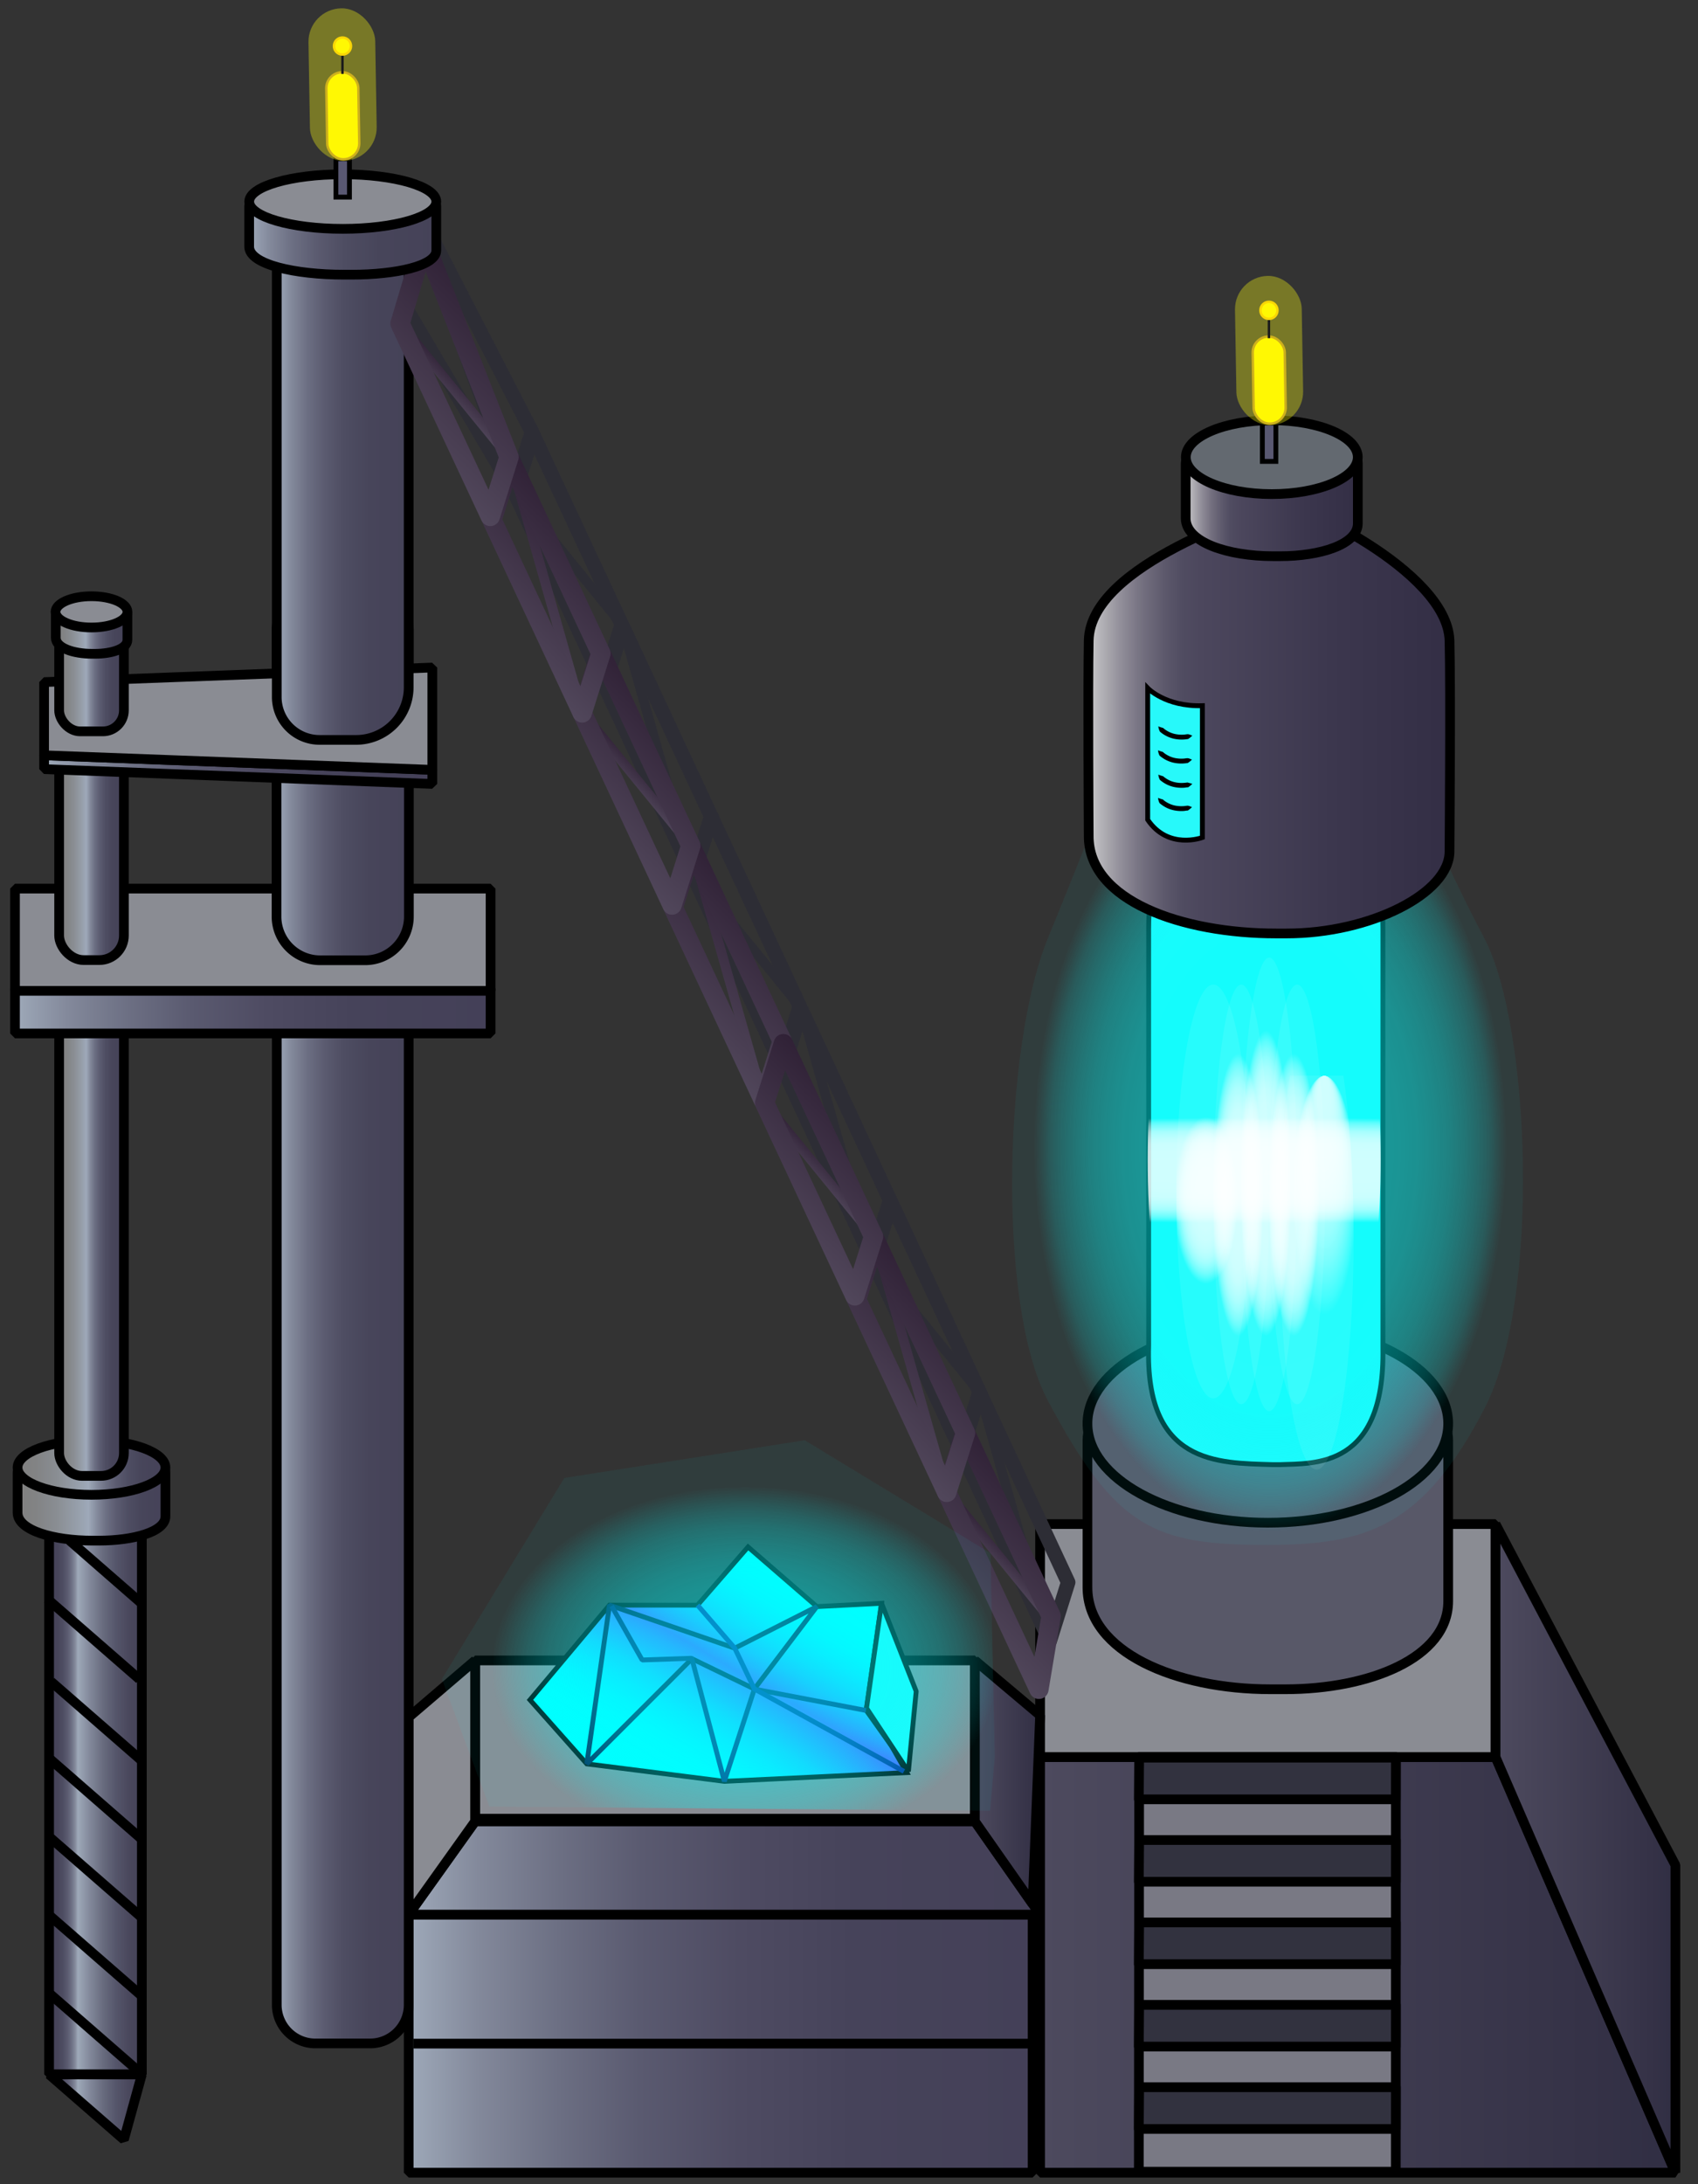 <svg xmlns="http://www.w3.org/2000/svg" xmlns:xlink="http://www.w3.org/1999/xlink" viewBox="0 0 350 450"><rect x="0" y="0" width="350" height="450" fill="#333333" stroke="none"/><defs><style>.cls-1,.cls-10,.cls-11,.cls-12,.cls-13,.cls-14,.cls-15,.cls-16,.cls-17,.cls-18,.cls-19,.cls-2,.cls-20,.cls-21,.cls-22,.cls-23,.cls-24,.cls-25,.cls-3,.cls-4,.cls-42,.cls-43,.cls-44,.cls-45,.cls-46,.cls-47,.cls-48,.cls-5,.cls-56,.cls-57,.cls-58,.cls-59,.cls-6,.cls-64,.cls-65,.cls-7,.cls-8,.cls-9{stroke:#000;}.cls-1,.cls-10,.cls-11,.cls-12,.cls-13,.cls-14,.cls-15,.cls-16,.cls-2,.cls-20,.cls-21,.cls-23,.cls-24,.cls-25,.cls-3,.cls-4,.cls-42,.cls-5,.cls-56,.cls-57,.cls-58,.cls-6,.cls-65,.cls-66,.cls-67,.cls-68,.cls-8,.cls-9{stroke-linejoin:bevel;}.cls-1,.cls-10,.cls-11,.cls-12,.cls-13,.cls-14,.cls-15,.cls-16,.cls-17,.cls-18,.cls-19,.cls-2,.cls-20,.cls-21,.cls-22,.cls-23,.cls-24,.cls-25,.cls-27,.cls-28,.cls-3,.cls-30,.cls-32,.cls-34,.cls-36,.cls-38,.cls-4,.cls-40,.cls-42,.cls-43,.cls-44,.cls-45,.cls-46,.cls-47,.cls-5,.cls-56,.cls-57,.cls-58,.cls-6,.cls-7,.cls-8,.cls-9{stroke-width:2px;}.cls-1{fill:url(#Безымянный_градиент_18);}.cls-2{fill:url(#Безымянный_градиент_35);}.cls-3{fill:#8a8c93;}.cls-4{fill:url(#Безымянный_градиент_35-2);}.cls-5{fill:url(#Безымянный_градиент_18-2);}.cls-6{fill:url(#Безымянный_градиент_35-3);}.cls-26,.cls-27,.cls-28,.cls-29,.cls-30,.cls-31,.cls-32,.cls-33,.cls-34,.cls-35,.cls-36,.cls-37,.cls-38,.cls-39,.cls-40,.cls-41,.cls-62,.cls-66,.cls-67,.cls-68,.cls-7{fill:none;}.cls-17,.cls-18,.cls-19,.cls-22,.cls-43,.cls-44,.cls-48,.cls-59,.cls-61,.cls-62,.cls-63,.cls-64,.cls-7{stroke-miterlimit:10;}.cls-8{fill:url(#Безымянный_градиент_16);}.cls-9{fill:url(#Безымянный_градиент_16-2);}.cls-10{fill:url(#Безымянный_градиент_16-3);}.cls-11{fill:url(#Безымянный_градиент_16-4);}.cls-12{fill:url(#Безымянный_градиент_16-5);}.cls-13{fill:url(#Безымянный_градиент_16-6);}.cls-14{fill:url(#Безымянный_градиент_16-7);}.cls-15{fill:url(#Безымянный_градиент_16-8);}.cls-16{fill:url(#Безымянный_градиент_16-9);}.cls-17{fill:url(#Безымянный_градиент_13);}.cls-18{fill:url(#Безымянный_градиент_13-2);}.cls-19{fill:url(#Безымянный_градиент_14);}.cls-20{fill:url(#Безымянный_градиент_15);}.cls-21{fill:url(#Безымянный_градиент_18-3);}.cls-22{fill:url(#Безымянный_градиент_14-2);}.cls-23{fill:url(#Безымянный_градиент_15-2);}.cls-24{fill:url(#Безымянный_градиент_18-4);}.cls-25{fill:url(#Безымянный_градиент_15-3);}.cls-26,.cls-27{stroke:#2d2d35;}.cls-26,.cls-27,.cls-28,.cls-29,.cls-30,.cls-31,.cls-32,.cls-33,.cls-34,.cls-35,.cls-36,.cls-37,.cls-38,.cls-39,.cls-40,.cls-41,.cls-45,.cls-46,.cls-47{stroke-linejoin:round;}.cls-26{stroke-width:3px;}.cls-28{stroke:url(#Безымянный_градиент_68);}.cls-29,.cls-31,.cls-33,.cls-35,.cls-37,.cls-39,.cls-41{stroke-width:4px;}.cls-29{stroke:url(#Безымянный_градиент_68-2);}.cls-30{stroke:url(#Безымянный_градиент_68-3);}.cls-31{stroke:url(#Безымянный_градиент_68-4);}.cls-32{stroke:url(#Безымянный_градиент_68-5);}.cls-33{stroke:url(#Безымянный_градиент_68-6);}.cls-34{stroke:url(#Безымянный_градиент_68-7);}.cls-35{stroke:url(#Безымянный_градиент_68-8);}.cls-36{stroke:url(#Безымянный_градиент_68-9);}.cls-37{stroke:url(#Безымянный_градиент_68-10);}.cls-38{stroke:url(#Безымянный_градиент_68-11);}.cls-39{stroke:url(#Безымянный_градиент_68-12);}.cls-40{stroke:url(#Безымянный_градиент_68-13);}.cls-41{stroke:url(#Безымянный_градиент_68-14);}.cls-42{fill:url(#Безымянный_градиент_15-4);}.cls-43{fill:url(#Безымянный_градиент_14-3);}.cls-44{fill:url(#Безымянный_градиент_14-4);}.cls-45{fill:#797984;}.cls-46{fill:#32323f;}.cls-47{fill:#585868;}.cls-48,.cls-65{fill:#27f9fa;}.cls-49,.cls-69{opacity:0.5;}.cls-49{fill:url(#Безымянный_градиент_110);}.cls-50,.cls-51,.cls-52,.cls-53,.cls-54,.cls-55{opacity:0.8;}.cls-50{fill:url(#Безымянный_градиент_109);}.cls-51{fill:url(#Безымянный_градиент_98);}.cls-52{fill:url(#Безымянный_градиент_101);}.cls-53{fill:url(#Безымянный_градиент_46);}.cls-54{fill:url(#Безымянный_градиент_46-2);}.cls-55{fill:url(#Безымянный_градиент_46-3);}.cls-56{fill:url(#Безымянный_градиент_166);}.cls-57{fill:url(#Безымянный_градиент_166-2);}.cls-58{fill:#636970;}.cls-59{fill:#595872;}.cls-60{fill:#f9f912;opacity:0.35;}.cls-61,.cls-63{fill:#fff803;}.cls-61{stroke:#ceb01d;}.cls-61,.cls-62,.cls-63{stroke-width:0.5px;}.cls-62{stroke:#1a1a1a;}.cls-63{stroke:#f9d606;}.cls-64{fill:url(#Безымянный_градиент_73);}.cls-66{stroke:#021447;}.cls-67{stroke:#031f70;}.cls-68{stroke:#052599;}.cls-69{fill:url(#Безымянный_градиент_29);}</style><linearGradient id="Безымянный_градиент_18" x1="84.24" y1="421.04" x2="212.85" y2="421.04" gradientUnits="userSpaceOnUse"><stop offset="0" stop-color="#9ea9b9"/><stop offset="0.11" stop-color="#83899b"/><stop offset="0.24" stop-color="#6c6f83"/><stop offset="0.37" stop-color="#5a5a70"/><stop offset="0.53" stop-color="#4e4b62"/><stop offset="0.71" stop-color="#46435a"/><stop offset="1" stop-color="#444058"/></linearGradient><linearGradient id="Безымянный_градиент_35" x1="214.39" y1="404.81" x2="345.34" y2="404.81" gradientUnits="userSpaceOnUse"><stop offset="0" stop-color="#4d4a5e"/><stop offset="0.86" stop-color="#353247"/><stop offset="1" stop-color="#302e43"/></linearGradient><linearGradient id="Безымянный_градиент_35-2" x1="308.27" y1="380.81" x2="345.34" y2="380.81" xlink:href="#Безымянный_градиент_35"/><linearGradient id="Безымянный_градиент_18-2" x1="84.24" y1="384.86" x2="214.39" y2="384.86" xlink:href="#Безымянный_градиент_18"/><linearGradient id="Безымянный_градиент_35-3" x1="200.95" y1="367.17" x2="214.39" y2="367.17" xlink:href="#Безымянный_градиент_35"/><linearGradient id="Безымянный_градиент_16" x1="10.12" y1="369.83" x2="29.24" y2="369.83" gradientUnits="userSpaceOnUse"><stop offset="0" stop-color="#454258"/><stop offset="0.09" stop-color="#47455a"/><stop offset="0.15" stop-color="#4e4d62"/><stop offset="0.2" stop-color="#5b5b70"/><stop offset="0.24" stop-color="#6c6f83"/><stop offset="0.28" stop-color="#83899b"/><stop offset="0.31" stop-color="#9ea9b9"/><stop offset="0.44" stop-color="#82889a"/><stop offset="0.59" stop-color="#676a7d"/><stop offset="0.73" stop-color="#545469"/><stop offset="0.87" stop-color="#49475c"/><stop offset="1" stop-color="#454258"/></linearGradient><linearGradient id="Безымянный_градиент_16-2" x1="10.12" y1="434.11" x2="29.24" y2="434.11" xlink:href="#Безымянный_градиент_16"/><linearGradient id="Безымянный_градиент_16-3" x1="10.12" y1="418.92" x2="29.12" y2="418.92" xlink:href="#Безымянный_градиент_16"/><linearGradient id="Безымянный_градиент_16-4" x1="10.16" y1="402.88" x2="29.16" y2="402.88" xlink:href="#Безымянный_градиент_16"/><linearGradient id="Безымянный_градиент_16-5" x1="10.28" y1="386.83" x2="29.28" y2="386.83" xlink:href="#Безымянный_градиент_16"/><linearGradient id="Безымянный_градиент_16-6" x1="10.41" y1="370.79" x2="29.4" y2="370.79" xlink:href="#Безымянный_градиент_16"/><linearGradient id="Безымянный_градиент_16-7" x1="10.53" y1="354.74" x2="29.53" y2="354.74" xlink:href="#Безымянный_градиент_16"/><linearGradient id="Безымянный_градиент_16-8" x1="9.74" y1="337.69" x2="28.74" y2="337.69" xlink:href="#Безымянный_градиент_16"/><linearGradient id="Безымянный_градиент_16-9" x1="14.35" y1="323.98" x2="29.44" y2="323.98" xlink:href="#Безымянный_градиент_16"/><linearGradient id="Безымянный_градиент_13" x1="3.62" y1="309.32" x2="34.1" y2="309.32" gradientUnits="userSpaceOnUse"><stop offset="0" stop-color="gray"/><stop offset="0.12" stop-color="#828384"/><stop offset="0.26" stop-color="#898d92"/><stop offset="0.39" stop-color="#959da8"/><stop offset="0.48" stop-color="#9ea9b9"/><stop offset="0.54" stop-color="#83899b"/><stop offset="0.6" stop-color="#6c6f83"/><stop offset="0.67" stop-color="#5b5b70"/><stop offset="0.75" stop-color="#4e4d62"/><stop offset="0.84" stop-color="#47455a"/><stop offset="1" stop-color="#454258"/></linearGradient><linearGradient id="Безымянный_градиент_13-2" x1="3.62" y1="302.35" x2="34.1" y2="302.35" xlink:href="#Безымянный_градиент_13"/><linearGradient id="Безымянный_градиент_14" x1="12.19" y1="247.28" x2="25.54" y2="247.28" gradientUnits="userSpaceOnUse"><stop offset="0" stop-color="gray"/><stop offset="0.11" stop-color="#828384"/><stop offset="0.22" stop-color="#898d92"/><stop offset="0.34" stop-color="#959da8"/><stop offset="0.42" stop-color="#9ea9b9"/><stop offset="0.48" stop-color="#83899b"/><stop offset="0.55" stop-color="#6c6f83"/><stop offset="0.63" stop-color="#5b5b70"/><stop offset="0.72" stop-color="#4e4d62"/><stop offset="0.82" stop-color="#47455a"/><stop offset="1" stop-color="#454258"/></linearGradient><linearGradient id="Безымянный_градиент_15" x1="57.06" y1="309.42" x2="84.24" y2="309.42" gradientUnits="userSpaceOnUse"><stop offset="0" stop-color="#9ea9b9"/><stop offset="0.11" stop-color="#83899b"/><stop offset="0.23" stop-color="#6c6f83"/><stop offset="0.36" stop-color="#5b5b70"/><stop offset="0.51" stop-color="#4e4d62"/><stop offset="0.7" stop-color="#47455a"/><stop offset="1" stop-color="#454258"/></linearGradient><linearGradient id="Безымянный_градиент_18-3" x1="3.09" y1="208.29" x2="101.11" y2="208.29" xlink:href="#Безымянный_градиент_18"/><linearGradient id="Безымянный_градиент_14-2" x1="12.19" y1="170.68" x2="25.54" y2="170.68" xlink:href="#Безымянный_градиент_14"/><linearGradient id="Безымянный_градиент_15-2" x1="57.06" y1="160.32" x2="84.24" y2="160.32" xlink:href="#Безымянный_градиент_15"/><linearGradient id="Безымянный_градиент_18-4" x1="9.09" y1="158.56" x2="89.11" y2="158.56" xlink:href="#Безымянный_градиент_18"/><linearGradient id="Безымянный_градиент_15-3" x1="57.06" y1="99.58" x2="84.24" y2="99.58" xlink:href="#Безымянный_градиент_15"/><linearGradient id="Безымянный_градиент_68" x1="78.21" y1="337.9" x2="84" y2="337.9" gradientTransform="translate(-91.19 141.49) rotate(-45.39)" gradientUnits="userSpaceOnUse"><stop offset="0" stop-color="#51475b"/><stop offset="1" stop-color="#302136"/></linearGradient><linearGradient id="Безымянный_градиент_68-2" x1="65.41" y1="338.41" x2="96.42" y2="338.41" xlink:href="#Безымянный_градиент_68"/><linearGradient id="Безымянный_градиент_68-3" x1="82.09" y1="296.91" x2="110.46" y2="296.91" xlink:href="#Безымянный_градиент_68"/><linearGradient id="Безымянный_градиент_68-4" x1="80.96" y1="296.91" x2="111.59" y2="296.91" xlink:href="#Безымянный_градиент_68"/><linearGradient id="Безымянный_градиент_68-5" x1="113.02" y1="213.31" x2="141.39" y2="213.31" xlink:href="#Безымянный_градиент_68"/><linearGradient id="Безымянный_градиент_68-6" x1="111.89" y1="213.31" x2="142.52" y2="213.31" xlink:href="#Безымянный_градиент_68"/><linearGradient id="Безымянный_градиент_68-7" x1="108.88" y1="254.99" x2="114.68" y2="254.99" xlink:href="#Безымянный_градиент_68"/><linearGradient id="Безымянный_градиент_68-8" x1="96.46" y1="254.99" x2="127.1" y2="254.99" xlink:href="#Безымянный_градиент_68"/><linearGradient id="Безымянный_градиент_68-9" x1="139.75" y1="171.62" x2="145.55" y2="171.62" xlink:href="#Безымянный_градиент_68"/><linearGradient id="Безымянный_градиент_68-10" x1="127.33" y1="171.62" x2="157.96" y2="171.62" xlink:href="#Безымянный_градиент_68"/><linearGradient id="Безымянный_градиент_68-11" x1="143.63" y1="130.62" x2="172" y2="130.62" xlink:href="#Безымянный_градиент_68"/><linearGradient id="Безымянный_градиент_68-12" x1="142.5" y1="130.62" x2="173.13" y2="130.62" xlink:href="#Безымянный_градиент_68"/><linearGradient id="Безымянный_градиент_68-13" x1="170.42" y1="88.71" x2="176.22" y2="88.71" xlink:href="#Безымянный_градиент_68"/><linearGradient id="Безымянный_градиент_68-14" x1="158.01" y1="87.51" x2="192.72" y2="87.51" xlink:href="#Безымянный_градиент_68"/><linearGradient id="Безымянный_градиент_15-4" x1="51.36" y1="48.5" x2="89.93" y2="48.5" xlink:href="#Безымянный_градиент_15"/><linearGradient id="Безымянный_градиент_14-3" x1="12.19" y1="139.57" x2="25.54" y2="139.57" xlink:href="#Безымянный_градиент_14"/><linearGradient id="Безымянный_градиент_14-4" x1="11.46" y1="130.06" x2="26.27" y2="130.06" xlink:href="#Безымянный_градиент_14"/><radialGradient id="Безымянный_градиент_110" cx="261.14" cy="246.1" r="62.51" gradientTransform="matrix(0, -1.27, 0.78, 0, 69.84, 567.96)" gradientUnits="userSpaceOnUse"><stop offset="0" stop-color="aqua"/><stop offset="0.38" stop-color="aqua" stop-opacity="0.99"/><stop offset="0.52" stop-color="aqua" stop-opacity="0.97"/><stop offset="0.62" stop-color="aqua" stop-opacity="0.92"/><stop offset="0.69" stop-color="aqua" stop-opacity="0.85"/><stop offset="0.76" stop-color="#00fefe" stop-opacity="0.77"/><stop offset="0.82" stop-color="#00fefe" stop-opacity="0.66"/><stop offset="0.88" stop-color="#00fdfe" stop-opacity="0.53"/><stop offset="0.93" stop-color="#00fdfe" stop-opacity="0.39"/><stop offset="0.97" stop-color="#00fcfd" stop-opacity="0.22"/><stop offset="1" stop-color="#00fcfd" stop-opacity="0.1"/></radialGradient><radialGradient id="Безымянный_градиент_109" cx="262.78" cy="249.47" r="5.52" gradientTransform="matrix(0, -1.97, 26.77, 0, -6416.42, 758.81)" gradientUnits="userSpaceOnUse"><stop offset="0" stop-color="#fff"/><stop offset="0.37" stop-color="#fff" stop-opacity="0.99"/><stop offset="0.51" stop-color="#fff" stop-opacity="0.97"/><stop offset="0.6" stop-color="#fff" stop-opacity="0.92"/><stop offset="0.68" stop-color="#fff" stop-opacity="0.85"/><stop offset="0.75" stop-color="#fff" stop-opacity="0.77"/><stop offset="0.8" stop-color="#fff" stop-opacity="0.66"/><stop offset="0.86" stop-color="#fff" stop-opacity="0.53"/><stop offset="0.91" stop-color="#fff" stop-opacity="0.39"/><stop offset="0.95" stop-color="#fff" stop-opacity="0.22"/><stop offset="0.99" stop-color="#fff" stop-opacity="0.04"/><stop offset="1" stop-color="#fff" stop-opacity="0"/></radialGradient><radialGradient id="Безымянный_градиент_98" cx="273.52" cy="256.19" fx="291.72" r="18.2" gradientTransform="matrix(0, -1.35, -0.36, 0, 365.21, 615.46)" gradientUnits="userSpaceOnUse"><stop offset="0" stop-color="#fff"/><stop offset="0.2" stop-color="#fff" stop-opacity="0.99"/><stop offset="0.34" stop-color="#fff" stop-opacity="0.95"/><stop offset="0.46" stop-color="#fff" stop-opacity="0.89"/><stop offset="0.57" stop-color="#fff" stop-opacity="0.81"/><stop offset="0.67" stop-color="#fff" stop-opacity="0.7"/><stop offset="0.77" stop-color="#fff" stop-opacity="0.56"/><stop offset="0.86" stop-color="#fff" stop-opacity="0.4"/><stop offset="0.95" stop-color="#fff" stop-opacity="0.22"/><stop offset="1" stop-color="#fff" stop-opacity="0.1"/></radialGradient><radialGradient id="Безымянный_градиент_101" cx="265.26" cy="242.98" r="14.34" gradientTransform="matrix(0, -1.2, 0.46, 0, 136.8, 565.61)" gradientUnits="userSpaceOnUse"><stop offset="0" stop-color="#fff"/><stop offset="0.35" stop-color="#fff" stop-opacity="0.99"/><stop offset="0.49" stop-color="#fff" stop-opacity="0.96"/><stop offset="0.59" stop-color="#fff" stop-opacity="0.92"/><stop offset="0.68" stop-color="#fff" stop-opacity="0.85"/><stop offset="0.75" stop-color="#fff" stop-opacity="0.76"/><stop offset="0.81" stop-color="#fff" stop-opacity="0.65"/><stop offset="0.87" stop-color="#fff" stop-opacity="0.52"/><stop offset="0.92" stop-color="#fff" stop-opacity="0.37"/><stop offset="0.97" stop-color="#fff" stop-opacity="0.2"/><stop offset="1" stop-color="#fff" stop-opacity="0.1"/></radialGradient><radialGradient id="Безымянный_градиент_46" cx="270.98" cy="243.43" r="23.84" gradientTransform="matrix(0, -1.22, 0.22, 0, 213.16, 576.78)" gradientUnits="userSpaceOnUse"><stop offset="0" stop-color="#fff"/><stop offset="0.38" stop-color="#fff" stop-opacity="0.99"/><stop offset="0.52" stop-color="#fff" stop-opacity="0.97"/><stop offset="0.62" stop-color="#fff" stop-opacity="0.92"/><stop offset="0.69" stop-color="#fff" stop-opacity="0.85"/><stop offset="0.76" stop-color="#fff" stop-opacity="0.77"/><stop offset="0.82" stop-color="#fff" stop-opacity="0.66"/><stop offset="0.88" stop-color="#fff" stop-opacity="0.53"/><stop offset="0.93" stop-color="#fff" stop-opacity="0.38"/><stop offset="0.97" stop-color="#fff" stop-opacity="0.22"/><stop offset="1" stop-color="#fff" stop-opacity="0.1"/></radialGradient><radialGradient id="Безымянный_градиент_46-2" cx="268.25" cy="244.26" r="23.84" gradientTransform="matrix(0, -1.32, 0.22, 0, 207.21, 597.87)" xlink:href="#Безымянный_градиент_46"/><radialGradient id="Безымянный_градиент_46-3" cx="265.52" cy="243.43" r="23.84" gradientTransform="matrix(0, -1.22, 0.22, 0, 201.64, 570.11)" xlink:href="#Безымянный_градиент_46"/><linearGradient id="Безымянный_градиент_166" x1="224.32" y1="147.97" x2="298.89" y2="147.97" gradientUnits="userSpaceOnUse"><stop offset="0" stop-color="#ccc"/><stop offset="0.03" stop-color="#b7b6ba"/><stop offset="0.09" stop-color="#918e99"/><stop offset="0.15" stop-color="#736f7f"/><stop offset="0.21" stop-color="#5d596c"/><stop offset="0.26" stop-color="#504c61"/><stop offset="0.31" stop-color="#4c475d"/><stop offset="0.67" stop-color="#3c374e"/><stop offset="1" stop-color="#332e45"/></linearGradient><linearGradient id="Безымянный_градиент_166-2" x1="244.43" y1="103.64" x2="279.87" y2="103.64" xlink:href="#Безымянный_градиент_166"/><linearGradient id="Безымянный_градиент_73" x1="166.45" y1="326.41" x2="142.4" y2="367.37" gradientUnits="userSpaceOnUse"><stop offset="0" stop-color="aqua"/><stop offset="0.08" stop-color="#02fbff"/><stop offset="0.16" stop-color="#07f1ff"/><stop offset="0.23" stop-color="#11deff"/><stop offset="0.3" stop-color="#1ec5fe"/><stop offset="0.37" stop-color="#2ea4fe"/><stop offset="0.43" stop-color="#437cfd"/><stop offset="0.48" stop-color="#5656fd"/><stop offset="0.53" stop-color="#4675fd"/><stop offset="0.61" stop-color="#319ffe"/><stop offset="0.68" stop-color="#1fc2fe"/><stop offset="0.76" stop-color="#1df"/><stop offset="0.84" stop-color="#08f0ff"/><stop offset="0.92" stop-color="#02fbff"/><stop offset="1" stop-color="aqua"/></linearGradient><radialGradient id="Безымянный_градиент_29" cx="150.26" cy="338.62" r="38.98" gradientTransform="translate(-47.77 18.54) scale(1.34 0.96)" gradientUnits="userSpaceOnUse"><stop offset="0" stop-color="aqua"/><stop offset="0.24" stop-color="aqua" stop-opacity="0.99"/><stop offset="0.38" stop-color="aqua" stop-opacity="0.96"/><stop offset="0.5" stop-color="aqua" stop-opacity="0.9"/><stop offset="0.6" stop-color="#00feff" stop-opacity="0.82"/><stop offset="0.69" stop-color="#00fefe" stop-opacity="0.72"/><stop offset="0.78" stop-color="#00fefe" stop-opacity="0.6"/><stop offset="0.86" stop-color="#00fdfe" stop-opacity="0.45"/><stop offset="0.93" stop-color="#00fdfd" stop-opacity="0.28"/><stop offset="1" stop-color="#00fcfd" stop-opacity="0.1"/></radialGradient></defs><title>здания добыча 350-450</title><g id="Слой_8" data-name="Слой 8"><rect class="cls-1" x="84.24" y="394.46" width="128.61" height="53.17"/><polygon class="cls-2" points="345.34 447.63 214.39 447.63 214.39 362 308.27 362 345.34 447.63"/><rect class="cls-3" x="214.39" y="314" width="93.88" height="48"/><rect class="cls-3" x="97.93" y="342.09" width="103.02" height="32.61"/><polygon class="cls-4" points="308.27 314 308.27 362 345.34 447.63 345.34 384.26 308.27 314"/><polygon class="cls-5" points="200.95 375.26 97.93 375.26 84.23 394.46 214.39 394.46 200.95 375.26"/><polygon class="cls-6" points="200.95 375.26 212.85 392.25 214.39 353.41 200.95 342.09 200.95 375.26"/><polygon class="cls-3" points="97.93 342.09 97.93 375.26 84.23 394.46 84.23 353.8 97.93 342.09"/><line class="cls-7" x1="85.24" y1="421.04" x2="214.39" y2="421.04"/><rect class="cls-8" x="10.12" y="312.26" width="19.12" height="115.12"/><polygon class="cls-9" points="29.24 427.39 25.54 440.82 10.12 427.39 29.24 427.39"/><line class="cls-10" x1="29.12" y1="427.21" x2="10.12" y2="410.64"/><line class="cls-11" x1="29.16" y1="411.16" x2="10.16" y2="394.6"/><line class="cls-12" x1="29.28" y1="395.11" x2="10.28" y2="378.55"/><line class="cls-13" x1="29.4" y1="379.07" x2="10.41" y2="362.5"/><line class="cls-14" x1="29.53" y1="363.02" x2="10.53" y2="346.46"/><line class="cls-15" x1="28.74" y1="345.97" x2="9.74" y2="329.41"/><line class="cls-16" x1="29.44" y1="330.56" x2="14.35" y2="317.4"/><path class="cls-17" d="M13.93,301.28h9.86c5.67,0,10.31-.54,10.31,2.07v9.06c0,3.24-6.72,5-13.76,5H19.07c-8,0-15.45-2.1-15.45-5.76v-8.29C3.62,300.74,8.26,301.28,13.93,301.28Z"/><ellipse class="cls-18" cx="18.86" cy="302.35" rx="15.24" ry="5.62"/><rect class="cls-19" x="12.19" y="190.48" width="13.35" height="113.59" rx="4.71"/><path class="cls-20" d="M57.06,197.8H84.24a0,0,0,0,1,0,0V413.1A7.95,7.95,0,0,1,76.29,421H65a7.95,7.95,0,0,1-7.95-7.95V197.8a0,0,0,0,1,0,0Z"/><rect class="cls-21" x="3.09" y="203.65" width="98.03" height="9.27"/><rect class="cls-3" x="3.09" y="183.07" width="98.03" height="21.07"/><rect class="cls-22" x="12.19" y="143.56" width="13.35" height="54.24" rx="5.06"/><path class="cls-23" d="M64,122.84H77.28a7,7,0,0,1,7,7v59a9,9,0,0,1-9,9H66a9,9,0,0,1-9-9v-59a7,7,0,0,1,7-7Z"/><polygon class="cls-24" points="89.11 161.51 89.11 158.61 9.09 155.61 9.09 158.46 89.11 161.51"/><polygon class="cls-3" points="9.09 155.61 89.11 158.61 89.11 137.53 9.09 140.53 9.09 155.61"/><path class="cls-25" d="M65.88,46.73h9.53a8.83,8.83,0,0,1,8.83,8.83v86.05a10.83,10.83,0,0,1-10.83,10.83H65.88a8.83,8.83,0,0,1-8.83-8.83V55.56a8.83,8.83,0,0,1,8.83-8.83Z"/><polygon class="cls-26" points="220.17 326 216.38 338.06 198.12 298.89 201.91 286.83 220.17 326"/><line class="cls-27" x1="216.38" y1="338.06" x2="201.9" y2="286.83"/><polygon class="cls-26" points="124.36 140.73 128.15 128.68 109.88 89.51 106.09 101.56 124.36 140.73"/><line class="cls-27" x1="128.15" y1="128.68" x2="106.09" y2="101.56"/><polygon class="cls-26" points="109.64 88.99 105.85 101.05 83.58 63.37 88.44 47.89 109.64 88.99"/><line class="cls-27" x1="105.85" y1="101.05" x2="87.75" y2="52.12"/><polygon class="cls-26" points="146.66 168.34 142.87 180.39 124.61 141.22 128.4 129.17 146.66 168.34"/><line class="cls-27" x1="142.87" y1="180.39" x2="128.4" y2="129.17"/><polygon class="cls-26" points="161.07 219.42 164.86 207.36 146.6 168.2 142.81 180.25 161.07 219.42"/><line class="cls-27" x1="164.86" y1="207.36" x2="142.81" y2="180.25"/><polygon class="cls-26" points="198.19 299.01 201.98 286.96 183.72 247.79 179.93 259.84 198.19 299.01"/><line class="cls-27" x1="201.98" y1="286.96" x2="179.93" y2="259.84"/><polygon class="cls-26" points="183.47 247.27 179.69 259.32 161.42 220.16 165.21 208.1 183.47 247.27"/><line class="cls-27" x1="179.69" y1="259.33" x2="165.21" y2="208.1"/><line class="cls-28" x1="195.09" y1="307.32" x2="217.54" y2="334.83"/><polygon class="cls-29" points="198.94 295.1 195.09 307.32 214.14 348.03 216.66 332.95 198.94 295.1"/><line class="cls-30" x1="180.41" y1="255.51" x2="195.15" y2="307.46"/><polygon class="cls-31" points="176.56 267.74 180.41 255.51 199.01 295.24 195.15 307.46 176.56 267.74"/><line class="cls-32" x1="142.63" y1="174.78" x2="157.37" y2="226.73"/><polygon class="cls-33" points="138.77 187 142.63 174.78 161.22 214.51 157.37 226.73 138.77 187"/><line class="cls-34" x1="157.61" y1="227.25" x2="180.06" y2="254.76"/><polygon class="cls-35" points="161.47 215.03 157.61 227.25 176.21 266.98 180.06 254.76 161.47 215.03"/><line class="cls-36" x1="119.94" y1="146.73" x2="142.39" y2="174.23"/><polygon class="cls-37" points="123.8 134.5 119.94 146.73 138.53 186.46 142.39 174.23 123.8 134.5"/><line class="cls-38" x1="105.27" y1="94.91" x2="120" y2="146.87"/><polygon class="cls-39" points="101.41 107.14 105.27 94.92 123.86 134.64 120 146.87 101.41 107.14"/><line class="cls-40" x1="82.46" y1="66.66" x2="104.91" y2="94.16"/><polygon class="cls-41" points="87.48 49.85 82.46 66.66 101.06 106.39 104.92 94.16 87.48 49.85"/><path class="cls-42" d="M64.41,40.46H76.88c7.18,0,13.05-.54,13.05,2.07v9.06c0,3.24-8.51,5-17.41,5H70.91c-10.08,0-19.55-2.1-19.55-5.77V42.53C51.36,39.92,57.23,40.46,64.41,40.46Z"/><ellipse class="cls-3" cx="70.65" cy="41.53" rx="19.28" ry="5.62"/><rect class="cls-43" x="12.19" y="128.46" width="13.35" height="22.22" rx="4.33"/><path class="cls-44" d="M16.47,125.45h4.79c2.75,0,5-.31,5,1.18v5.21c0,1.86-3.27,2.86-6.69,2.86H19c-3.87,0-7.5-1.21-7.5-3.31v-4.76C11.46,125.14,13.71,125.45,16.47,125.45Z"/><ellipse class="cls-3" cx="18.86" cy="126.06" rx="7.41" ry="3.22"/><polygon class="cls-45" points="287.71 447.42 234.74 447.42 234.81 362 287.72 362 287.71 447.42"/><polygon class="cls-46" points="287.71 438.62 234.74 438.62 234.81 430.02 287.72 430.02 287.71 438.62"/><polygon class="cls-46" points="287.71 421.64 234.74 421.64 234.81 413.05 287.72 413.05 287.71 421.64"/><polygon class="cls-46" points="287.71 404.67 234.74 404.67 234.81 396.07 287.72 396.07 287.71 404.67"/><polygon class="cls-46" points="287.71 387.69 234.74 387.69 234.81 379.09 287.72 379.09 287.71 387.69"/><polygon class="cls-46" points="287.71 370.71 234.74 370.71 234.81 362.12 287.72 362.12 287.71 370.71"/><path class="cls-47" d="M249.3,289.41h24.06c13.83,0,25.15-2,25.15,7.51v32.95c0,11.77-16.41,18.16-33.57,18.16h-3.11c-19.42,0-37.68-7.66-37.68-21V296.92C224.15,287.43,235.46,289.41,249.3,289.41Z"/><ellipse class="cls-47" cx="261.33" cy="293.29" rx="37.18" ry="20.43"/><path class="cls-48" d="M253.1,177.08h15.62c9,0,16.33-3.75,16.33,14.25v86.42c.46,24.9-14.25,23.71-21.18,24h-1.63c-11.22-.35-26.26,0-25.47-24.52V191.33C236.77,173.33,244.12,177.08,253.1,177.08Z"/><path class="cls-49" d="M246.41,153.56h29.14c16.76,0,10.66,2,30.46,39.86,9.5,18.17,11.56,74.46,0,96.72-12.71,24.48-24.31,28.17-45.1,28.17h.68c-23.53,0-31.5-3.17-45.64-29.82-10.49-19.77-9-73.18,0-95.07C233.33,151.13,229.66,153.56,246.41,153.56Z"/><ellipse class="cls-50" cx="260.58" cy="238.84" rx="24.01" ry="69.94"/><ellipse class="cls-51" cx="271.39" cy="254.81" rx="7.63" ry="47.95"/><ellipse class="cls-52" cx="250.08" cy="245.47" rx="7.63" ry="42.62"/><ellipse class="cls-53" cx="267.37" cy="246.08" rx="5.76" ry="43.22"/><ellipse class="cls-54" cx="261.61" cy="244.01" rx="5.76" ry="46.72"/><ellipse class="cls-55" cx="255.85" cy="246.08" rx="5.76" ry="43.22"/><path class="cls-56" d="M298.78,132c.26,9.43,0,43.32,0,43.32.11,8.74-16.41,17-33.58,17h-2.1c-19.42,0-38.78-6.72-38.69-20.13,0,0-.19-30.68,0-40.22.31-15.85,35.3-26.34,39.3-28.33C265.68,102.68,298.37,117.35,298.78,132Z"/><path class="cls-57" d="M256.42,92.75h11.46c6.59,0,12-.74,12,2.8v12.28c0,4.38-7.82,6.76-16,6.76h-1.48c-9.26,0-18-2.85-18-7.82V95.55C244.43,92,249.82,92.75,256.42,92.75Z"/><ellipse class="cls-58" cx="262.15" cy="94.19" rx="17.72" ry="7.61"/><path class="cls-48" d="M236.57,141.77s3.65,3.86,11.27,3.62v27.16s-7,2.64-11.27-3.66Z"/><path d="M238.76,149.65a7.65,7.65,0,0,0,1,.33,4.44,4.44,0,0,0,.7.53,5.6,5.6,0,0,0,1.63.69,6.56,6.56,0,0,0,1.77.16c.3,0,.6-.07.91-.09s.65.16,1,.29a5.78,5.78,0,0,1-.86.69,8.83,8.83,0,0,1-1,.11,7.54,7.54,0,0,1-2.06-.19,6.64,6.64,0,0,1-1.92-.81,7.28,7.28,0,0,1-.84-.62A3,3,0,0,1,238.76,149.65Z"/><path d="M238.7,154.59a9.56,9.56,0,0,0,1,.33,4,4,0,0,0,.7.53,5.6,5.6,0,0,0,1.63.69,6.56,6.56,0,0,0,1.77.16c.3,0,.6-.07.9-.09s.66.16,1,.29a5.78,5.78,0,0,1-.86.69,8.83,8.83,0,0,1-1,.11,7.54,7.54,0,0,1-2.06-.19,6.64,6.64,0,0,1-1.92-.81,7.28,7.28,0,0,1-.84-.62A3,3,0,0,1,238.7,154.59Z"/><path d="M238.76,159.6c.35.13.67.24,1,.33a5.08,5.08,0,0,0,.7.52,5.34,5.34,0,0,0,1.63.69,6.19,6.19,0,0,0,1.77.16,7.19,7.19,0,0,0,.91-.09c.32.1.65.16,1,.29a5.84,5.84,0,0,1-.86.7c-.34,0-.68.1-1,.1a7.54,7.54,0,0,1-2.06-.19,6.38,6.38,0,0,1-1.92-.81,7.28,7.28,0,0,1-.84-.62A3,3,0,0,1,238.76,159.6Z"/><path d="M238.7,164.39a9.41,9.41,0,0,0,1,.32,4,4,0,0,0,.7.53,5.6,5.6,0,0,0,1.63.69,6.56,6.56,0,0,0,1.77.16c.3,0,.6-.06.9-.09s.66.16,1,.29a5.84,5.84,0,0,1-.86.7c-.34,0-.68.1-1,.1a7.54,7.54,0,0,1-2.06-.19,6.38,6.38,0,0,1-1.92-.81,7.28,7.28,0,0,1-.84-.62A3,3,0,0,1,238.7,164.39Z"/><rect class="cls-59" x="260.2" y="87.15" width="2.79" height="7.91"/><rect class="cls-60" x="254.71" y="56.83" width="13.76" height="30.75" rx="6.88" transform="translate(-1.19 4.45) rotate(-0.97)"/><rect class="cls-61" x="258.31" y="69.33" width="6.6" height="17.95" rx="3.3" transform="translate(-1.29 4.45) rotate(-0.97)"/><line class="cls-62" x1="261.56" y1="69.68" x2="261.56" y2="64.47"/><circle class="cls-63" cx="261.56" cy="63.94" r="1.76"/><rect class="cls-59" x="69.24" y="32.7" width="2.79" height="7.91"/><rect class="cls-60" x="63.74" y="1.71" width="13.76" height="31.42" rx="6.88" transform="translate(-0.29 1.2) rotate(-0.97)"/><rect class="cls-61" x="67.35" y="14.88" width="6.6" height="17.95" rx="3.3" transform="translate(-0.39 1.2) rotate(-0.97)"/><line class="cls-62" x1="70.59" y1="15.23" x2="70.59" y2="10.02"/><circle class="cls-63" cx="70.59" cy="9.49" r="1.76"/><polygon class="cls-64" points="120.95 363.4 149.31 367 186.9 365.2 183.78 359.74 178.54 352.37 181.71 330.32 168.37 331 154.19 318.72 143.78 330.7 125.63 330.7 109.24 350.22 120.95 363.4"/><polygon class="cls-65" points="181.71 330.32 188.85 348.46 187.24 364.95 178.61 351.9 181.71 330.32"/><polygon class="cls-66" points="168.37 331 155.49 347.97 142.63 341.74 120.95 363.4 125.63 330.7 151.45 339.57 168.37 331"/><path class="cls-67" d="M126.06,330.88,132.37,342l10.16-.35a.26.26,0,0,1,.1.14L149.31,367l6.18-19,23,4.4"/><polyline class="cls-68" points="186.32 364.95 155.49 347.97 151.45 339.57 143.78 330.7"/><polygon class="cls-69" points="100.87 372.21 204.08 373.06 205.05 362 204.17 320 165.87 296.73 116.33 304.5 91.08 345.93 100.87 372.21"/></g></svg>